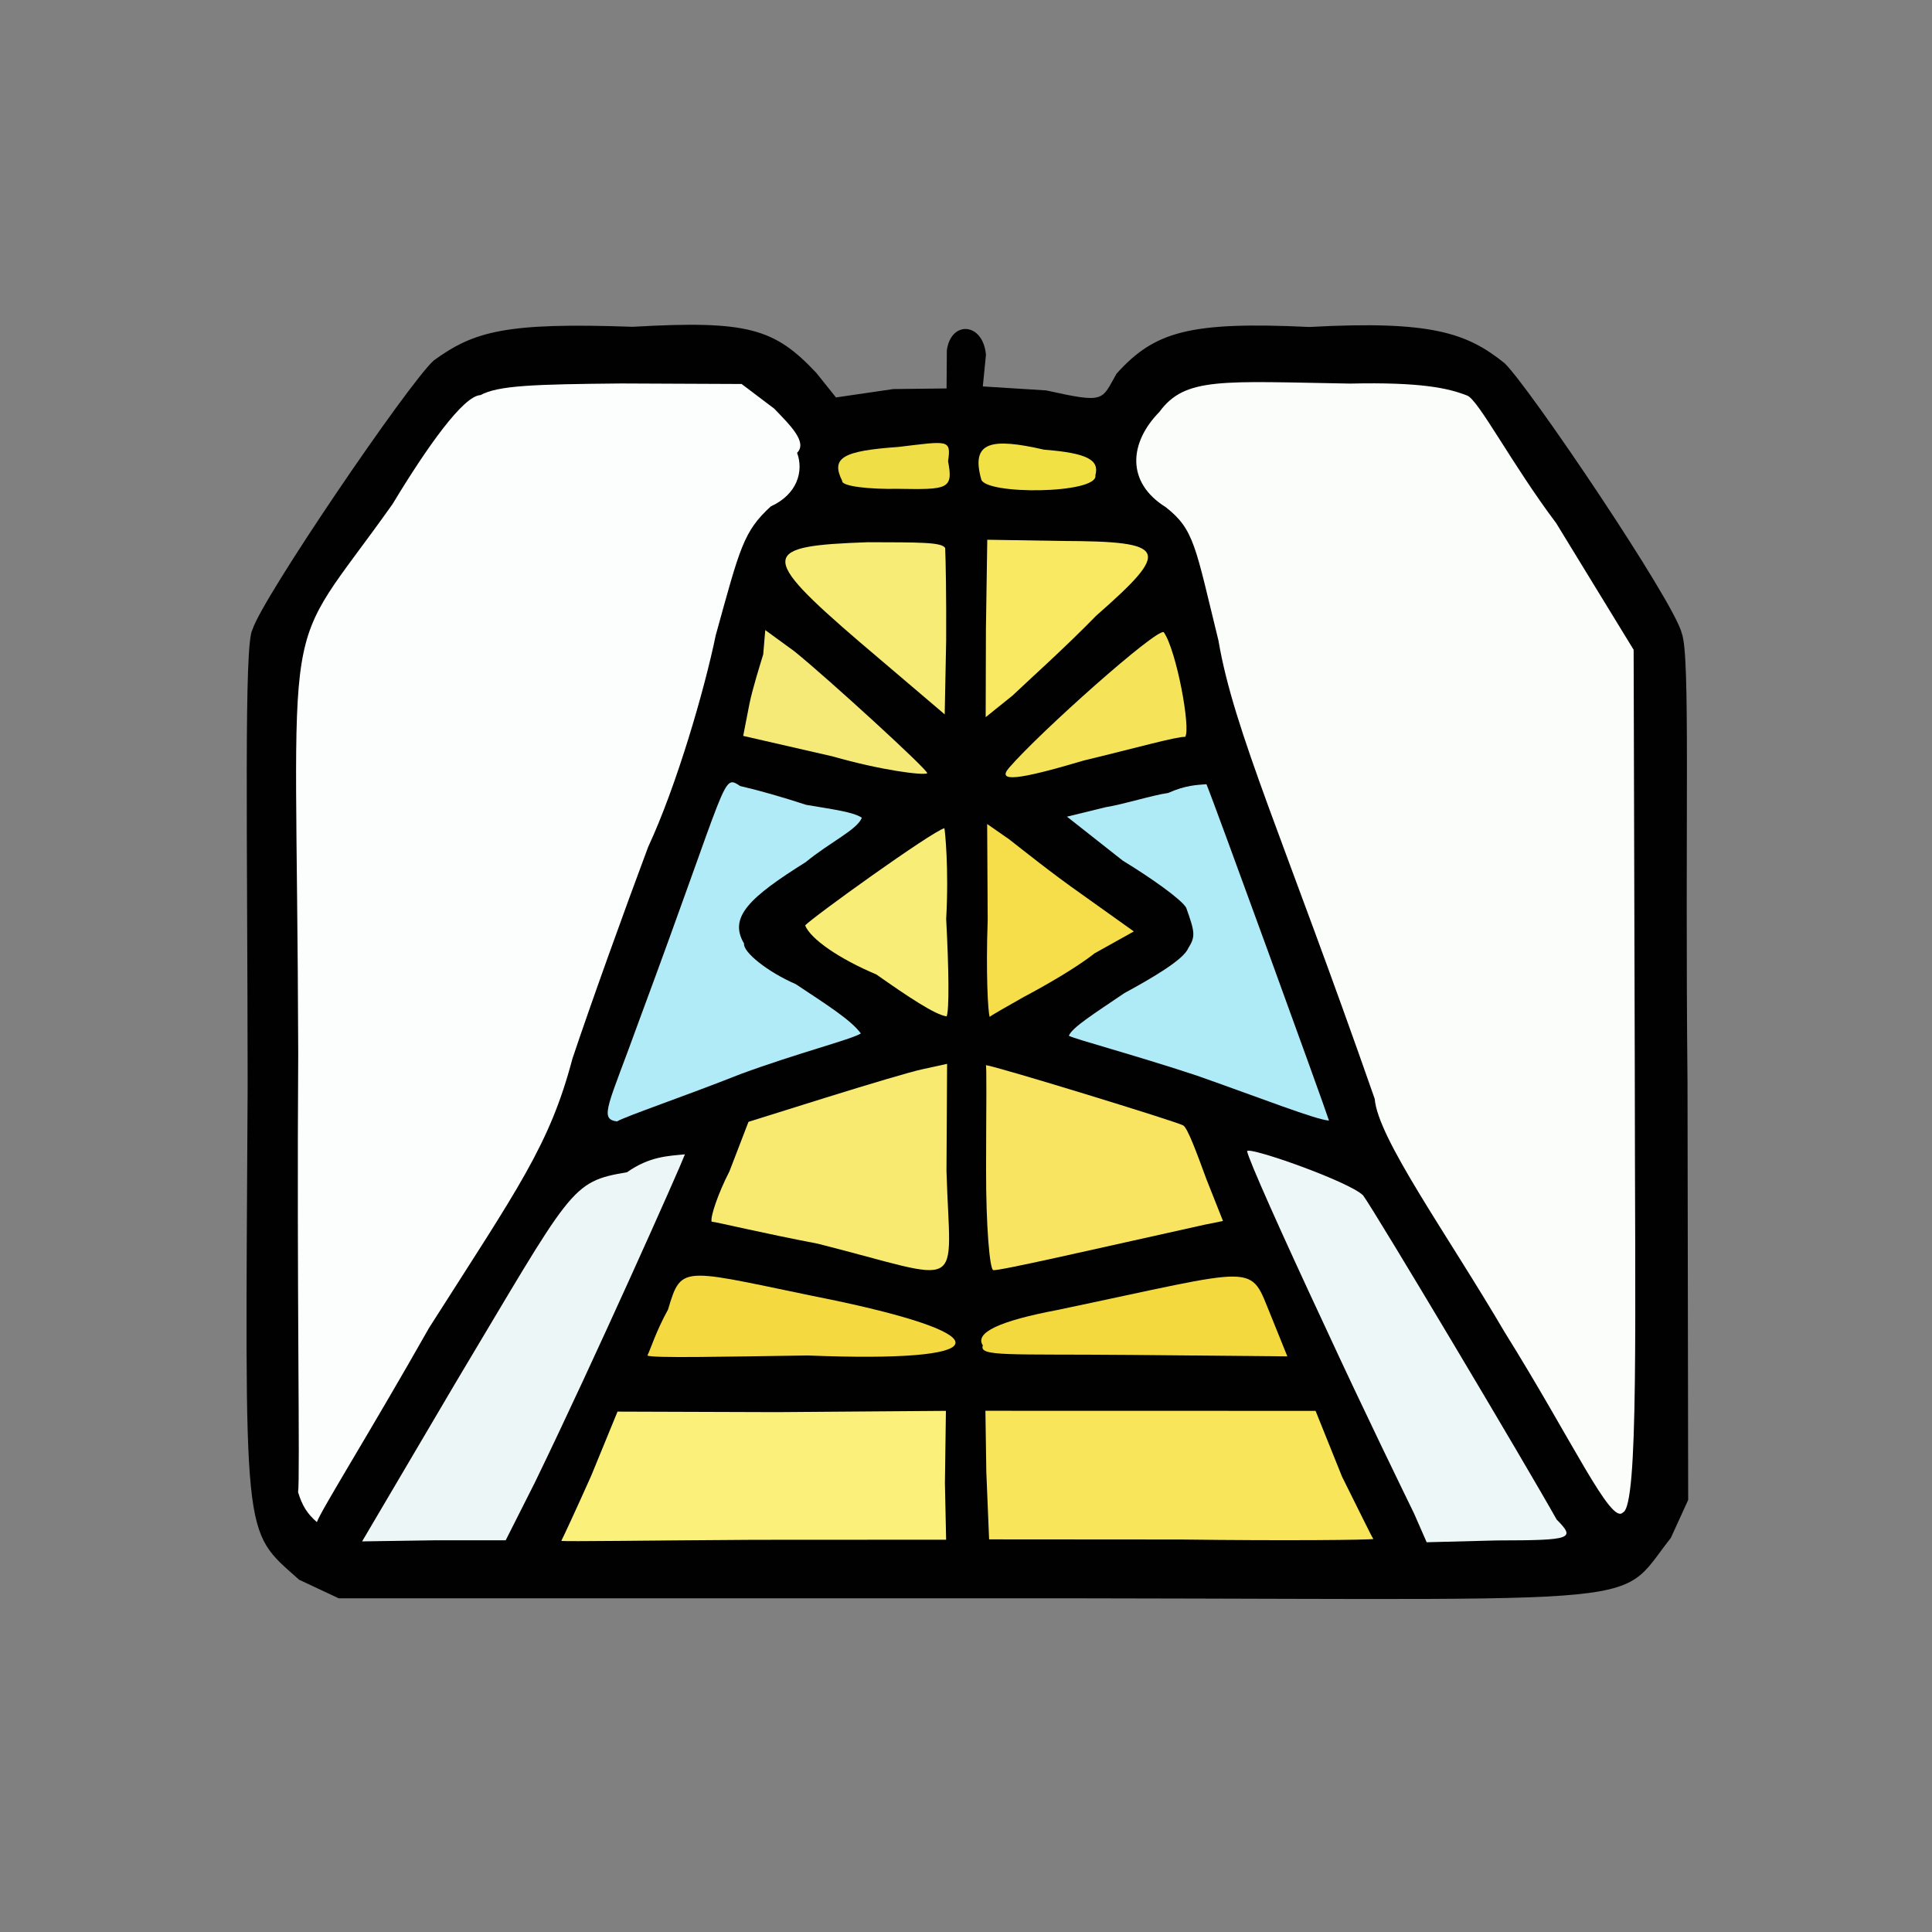 <?xml version="1.0" ?>
<svg xmlns="http://www.w3.org/2000/svg" version="1.1" width="224" height="224">
  <rect width="100%" height="100%" fill="#808080" stroke="none"/>
  <defs/>
  <g>
    <path d="M 34.681 183.156 C 28.0 177.204 28.433 179.376 28.712 125.741 C 28.69 96.443 28.275 74.669 29.267 73.003 C 30.416 69.319 47.272 44.55 50.282 41.798 C 54.959 38.403 58.626 37.365 73.35 37.89 C 86.697 37.127 89.796 38.058 94.658 43.248 L 96.925 46.08 L 103.567 45.109 L 109.747 45.036 L 109.779 40.616 C 110.258 37.111 113.985 37.374 114.314 41.135 L 113.95 44.804 L 121.3 45.264 C 128.193 46.799 127.686 46.428 129.449 43.332 C 133.855 38.431 137.902 37.254 151.822 37.911 C 165.949 37.14 170.082 38.603 174.442 42.107 C 177.325 44.876 194.142 69.809 194.993 73.435 C 196.0 76.125 195.348 94.749 195.654 125.59 L 195.731 173.905 L 193.72 178.31 C 186.91 186.889 194.369 185.234 111.291 185.311 L 39.272 185.312 L 34.681 183.156" stroke-width="1.0" fill="rgb(0, 1, 0)" opacity="0.997"/>
    <path d="M 52.77 160.405 C 66.354 137.697 66.117 137.011 72.699 135.913 C 75.306 134.076 77.441 134.029 79.412 133.837 C 78.857 135.346 68.904 157.691 62.004 171.903 L 58.631 178.584 L 50.277 178.587 L 41.984 178.712 L 52.77 160.405" stroke-width="1.0" fill="rgb(242, 252, 252)" opacity="0.976"/>
    <path d="M 163.951 175.481 C 163.085 173.693 158.248 163.823 153.514 153.558 C 148.635 143.129 144.723 134.368 144.59 133.461 C 144.876 132.923 156.445 137.002 158.039 138.592 C 159.55 140.663 176.897 169.78 180.479 176.176 C 182.669 178.398 182.375 178.59 173.537 178.601 L 165.411 178.812 L 163.951 175.481" stroke-width="1.0" fill="rgb(242, 252, 253)" opacity="0.977"/>
    <path d="M 34.56 173.002 C 34.809 171.645 34.397 148.571 34.577 122.102 C 34.417 67.665 32.107 77.352 45.509 58.45 C 49.54 51.773 53.729 45.893 55.696 45.812 C 57.781 44.697 61.745 44.554 72.04 44.46 L 85.984 44.521 L 89.765 47.378 C 91.53 49.228 93.67 51.255 92.416 52.5 C 93.203 54.643 92.439 57.313 89.368 58.713 C 86.181 61.642 85.798 63.49 82.98 73.667 C 81.682 79.99 78.428 91.165 75.147 98.2 C 72.441 105.433 68.484 116.414 66.362 122.767 C 63.717 132.772 60.11 137.684 49.734 153.976 C 43.183 165.572 37.227 175.092 36.74 176.475 C 35.658 175.539 35.042 174.615 34.56 173.002" stroke-width="1.0" fill="rgb(252, 254, 253)" opacity="0.997"/>
    <path d="M 174.471 154.487 C 167.779 143.074 159.758 132.003 159.387 127.402 C 148.856 97.243 143.051 84.796 141.269 74.261 C 138.579 63.322 138.482 61.412 135.157 58.8 C 130.532 55.916 130.919 51.321 134.428 47.751 C 137.409 43.68 141.658 44.227 156.537 44.473 C 164.722 44.289 167.899 44.997 170.084 45.854 C 171.366 46.257 175.27 53.806 180.423 60.648 L 189.407 75.338 L 189.539 123.695 C 189.553 152.886 190.01 174.622 188.165 175.357 C 186.782 176.864 182.276 166.987 174.471 154.487" stroke-width="1.0" fill="rgb(252, 254, 252)" opacity="0.995"/>
    <path d="M 97.647 55.756 C 96.296 53.061 97.724 52.273 104.182 51.818 C 109.912 51.135 110.298 50.896 109.92 53.478 C 110.569 56.78 109.799 56.764 104.091 56.675 C 100.736 56.741 97.556 56.377 97.647 55.756" stroke-width="1.0" fill="rgb(244, 226, 72)" opacity="0.98"/>
    <path d="M 113.756 55.533 C 112.536 51.162 114.996 50.749 121.044 52.134 C 126.098 52.534 127.477 53.332 127.004 55.095 C 127.409 57.284 114.056 57.408 113.756 55.533" stroke-width="1.0" fill="rgb(245, 228, 70)" opacity="0.987"/>
    <path d="M 94.822 144.198 C 88.325 142.957 83.062 141.681 82.503 141.64 C 82.351 141.066 83.236 138.412 84.581 135.788 L 86.782 130.066 L 95.776 127.251 C 100.659 125.733 105.632 124.241 106.93 123.975 L 109.808 123.343 L 109.737 135.767 C 110.156 150.075 112.287 148.617 94.822 144.198" stroke-width="1.0" fill="rgb(249, 235, 113)" opacity="0.996"/>
    <path d="M 114.328 135.509 C 114.333 128.838 114.426 123.098 114.286 123.493 C 115.309 123.561 136.465 130.05 137.186 130.484 C 137.707 130.8 138.742 133.638 139.875 136.718 L 141.797 141.563 L 139.658 141.995 C 126.839 144.837 115.577 147.439 115.144 147.254 C 114.756 147.078 114.314 142.294 114.328 135.509" stroke-width="1.0" fill="rgb(251, 230, 99)" opacity="0.991"/>
    <path d="M 101.603 112.979 C 97.296 111.166 93.983 108.874 93.348 107.295 C 94.138 106.403 108 96.424 109.496 96.024 C 109.554 96.206 110.033 100.674 109.702 106.543 C 110.02 112.444 110.06 117.188 109.754 117.839 C 108.417 117.664 105.284 115.565 101.603 112.979" stroke-width="1.0" fill="rgb(247, 237, 119)" opacity="0.998"/>
    <path d="M 114.515 106.665 L 114.453 95.538 L 116.996 97.307 C 118.476 98.46 122.042 101.319 125.35 103.635 L 131.459 107.992 L 126.912 110.528 C 124.73 112.253 120.986 114.381 118.734 115.568 C 116.693 116.728 114.741 117.825 114.754 117.904 C 114.544 117.466 114.296 112.799 114.515 106.665" stroke-width="1.0" fill="rgb(252, 228, 76)" opacity="0.973"/>
    <path d="M 96.505 87.691 L 86.168 85.322 L 86.887 81.626 C 87.244 79.86 88.137 77.034 88.489 75.87 L 88.726 73.054 L 92.093 75.507 C 95.921 78.592 107.764 89.416 107.502 89.654 C 107.024 89.921 102.209 89.322 96.505 87.691" stroke-width="1.0" fill="rgb(246, 235, 121)" opacity="0.996"/>
    <path d="M 117.001 89.01 C 120.583 84.862 134.125 72.806 134.928 73.297 C 136.403 75.392 138.085 84.503 137.411 85.435 C 136.464 85.374 131.513 86.768 125.658 88.174 C 117.929 90.475 115.533 90.704 117.001 89.01" stroke-width="1.0" fill="rgb(249, 231, 92)" opacity="0.984"/>
    <path d="M 99.702 74.462 C 87.802 64.25 88.252 63.293 100.643 62.866 C 106.481 62.887 109.242 62.839 109.585 63.55 C 109.649 64.886 109.728 69.115 109.7 74.282 L 109.531 82.825 L 99.702 74.462" stroke-width="1.0" fill="rgb(247, 236, 118)" opacity="0.997"/>
    <path d="M 114.311 72.88 L 114.466 62.579 L 123.112 62.719 C 135.443 62.759 135.849 63.706 127.094 71.386 C 123.415 75.168 119.047 79.057 117.403 80.639 L 114.281 83.149 L 114.311 72.88" stroke-width="1.0" fill="rgb(251, 233, 99)" opacity="0.992"/>
    <path d="M 138.796 124.718 C 131.338 122.252 124.535 120.459 123.924 120.085 C 124.313 119.106 126.88 117.514 130.353 115.149 C 133.565 113.404 137.205 111.276 137.748 109.969 C 138.646 108.556 138.531 108.066 137.531 105.246 C 136.977 104.266 133.369 101.729 130.19 99.795 L 123.707 94.686 L 128.164 93.595 C 130.391 93.229 133.568 92.204 135.441 91.937 C 137.467 91.032 138.771 91.011 139.877 90.922 C 140.632 92.673 153.473 127.976 154.085 129.923 C 152.552 129.819 146.395 127.397 138.796 124.718" stroke-width="1.0" fill="rgb(176, 235, 248)" opacity="0.994"/>
    <path d="M 74.143 118.211 C 84.637 89.936 83.695 89.765 85.818 91.134 C 87.8 91.585 90.793 92.433 93.456 93.312 C 96.366 93.811 98.943 94.13 99.926 94.811 C 99.369 96.219 96.259 97.616 93.431 99.945 C 86.957 104.011 84.433 106.32 86.264 109.39 C 86.133 110.389 89.004 112.692 92.264 114.105 C 95.804 116.458 98.697 118.274 99.81 119.824 C 98.652 120.537 92.49 122.088 85.871 124.527 C 79.243 127.149 72.685 129.369 71.532 130.02 C 69.389 129.738 70.552 128.173 74.143 118.211" stroke-width="1.0" fill="rgb(177, 236, 248)" opacity="0.995"/>
    <path d="M 114.356 170.67 L 114.25 163.57 L 152.531 163.579 L 155.601 171.211 C 157.478 174.955 159.046 178.213 159.233 178.432 C 158.776 178.55 148.955 178.649 136.96 178.495 L 114.679 178.479 L 114.356 170.67" stroke-width="1.0" fill="rgb(248, 229, 90)" opacity="0.999"/>
    <path d="M 75.063 157.159 C 75.417 156.456 76.063 154.346 77.452 151.835 C 79.09 146.34 78.978 147.177 97.096 150.839 C 116.232 154.913 115.509 158.037 93.632 157.156 C 83.794 157.299 75.498 157.482 75.063 157.159" stroke-width="1.0" fill="rgb(249, 221, 65)" opacity="0.981"/>
    <path d="M 113.954 155.99 C 112.965 154.509 115.93 153.145 122.536 151.894 C 146.569 146.866 144.762 146.311 147.399 152.655 L 149.258 157.26 L 131.064 157.093 C 116.875 156.97 113.459 157.314 113.954 155.99" stroke-width="1.0" fill="rgb(248, 221, 64)" opacity="0.979"/>
    <path d="M 65.077 178.652 C 65.302 178.225 66.754 175.114 68.545 171.101 L 71.597 163.665 L 90.04 163.726 L 109.671 163.578 L 109.556 171.963 L 109.696 178.517 L 87.445 178.529 C 75.233 178.598 65.637 178.753 65.077 178.652" stroke-width="1.0" fill="rgb(250, 240, 122)" opacity="0.999"/>
  </g>
</svg>
